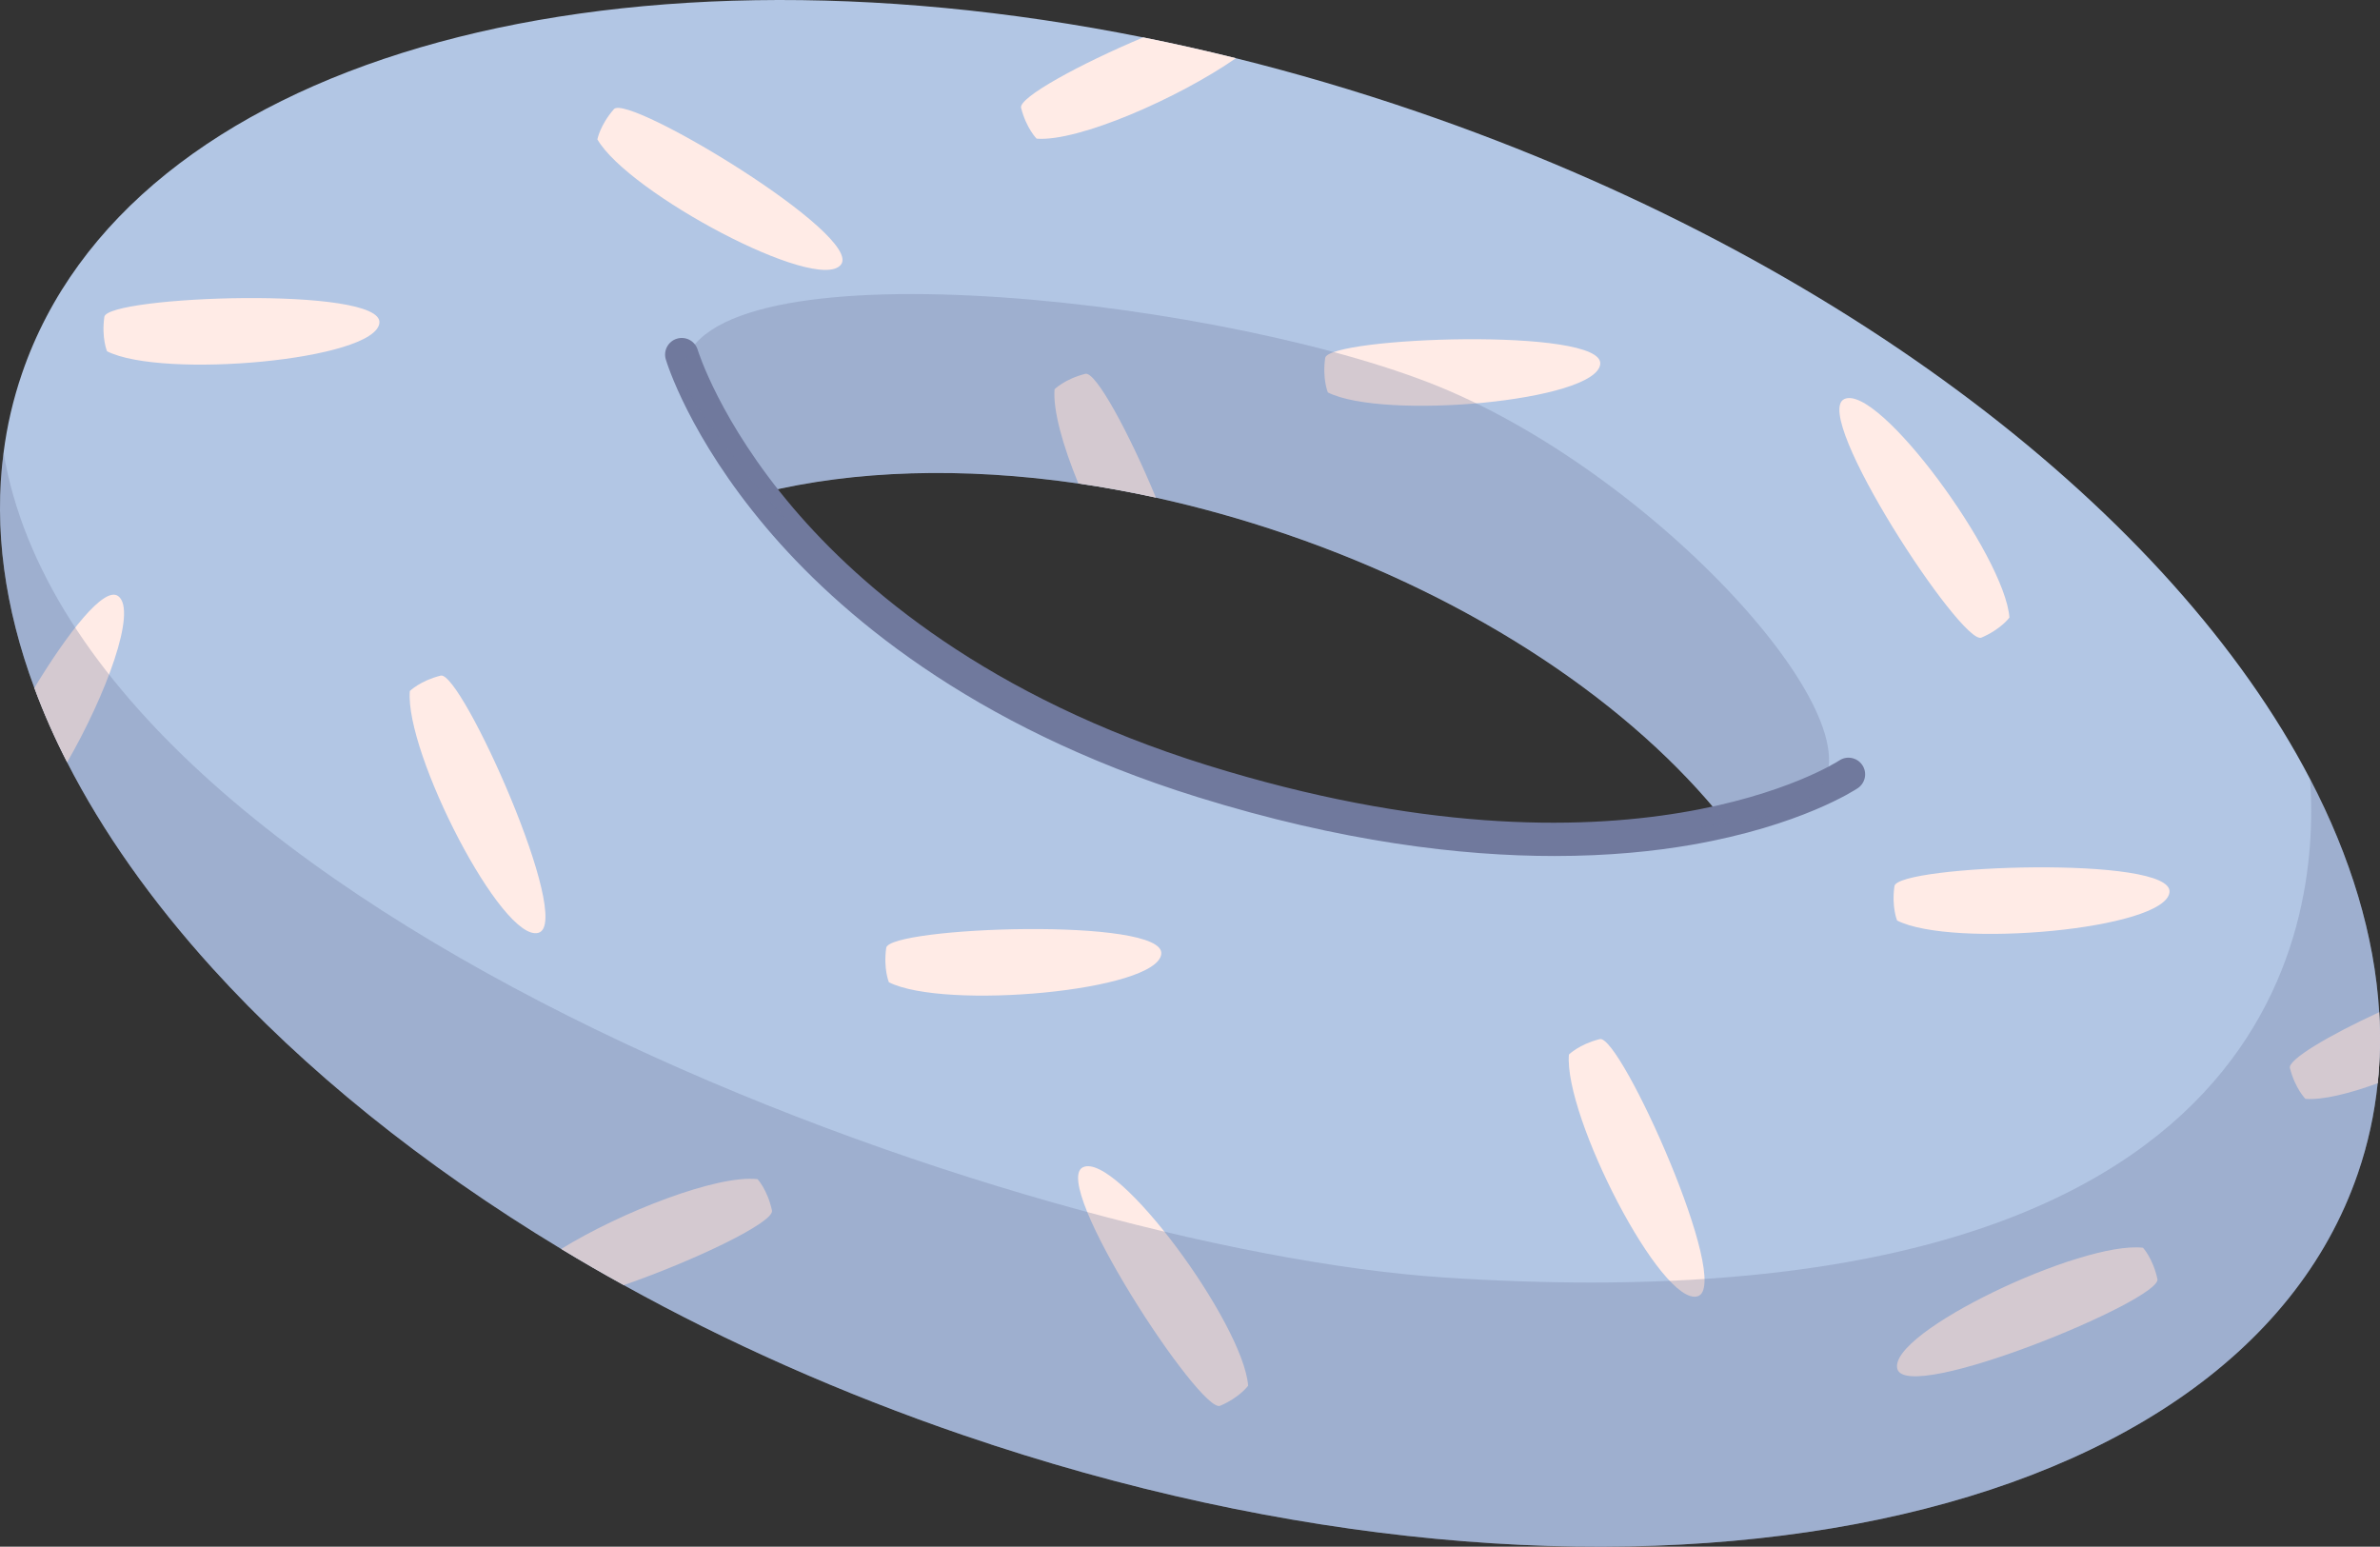 <svg id="_лой_2" xmlns="http://www.w3.org/2000/svg" width="1080" height="701.86" viewBox="0 0 1080 701.86"><rect x="0" y="0" width="1080" height="701.86" fill="#333333" stroke="none"/><g id="Tourism23_573921992"><g id="Tourism23_573921992-2"><path d="M1079.63 459.3c-2.07-34.67-12.89-70.37-31.37-105.82-62.31-119.6-211.67-236.56-405.46-302.89-27.47-9.41-54.85-17.44-81.95-24.17-14.12-3.5-28.14-6.65-42.06-9.44C273.88-32.13 58.64 27.28 9.97 169.52c-4.02 11.73-6.8 23.7-8.35 35.9-4.53 34.49.54 70.52 13.97 106.74 4.14 11.24 9.12 22.52 14.88 33.76 16.14 31.59 38.34 63 65.86 93.38 41.59 45.9 95.28 89.39 158.35 127.46 9.26 5.62 18.73 11.11 28.38 16.41h.02c47.09 26.12 98.75 49.15 154.09 68.1 292.74 100.21 576.06 46.96 632.83-118.93 4.56-13.3 7.51-26.93 8.94-40.78 1.11-10.62 1.33-21.39.67-32.25zm-309.88-83.6c-57.73 11.24-129.4 6.95-203.3-15.1-.39-.12-.79-.22-1.18-.34-6.55-1.97-13.13-4.09-19.71-6.33-79.17-27.1-144.85-69.58-187.35-116.59-4.16-4.58-8.08-9.19-11.78-13.85 41.1-10.08 90.33-11.73 142.91-4.09 11.58 1.68 23.31 3.82 35.18 6.41h.02c19.49 4.29 39.3 9.81 59.18 16.61 86.75 29.69 157.3 77.86 198.91 130.19.1.07.15.17.22.25-4.24 1.03-8.6 2-13.01 2.86h-.1z" fill="#b2c6e4"/><path d="M705.41 388.44c-42.46.0-96.66-6.43-161.95-26.73-103.59-32.21-163.56-84.19-195.63-122.12-35.06-41.46-45.29-75.12-45.71-76.53-1.19-4 1.1-8.21 5.1-9.39 4.01-1.18 8.21 1.1 9.39 5.1.09.31 10.03 32.59 43.34 71.75 30.76 36.16 88.35 85.77 188 116.76 191.5 59.55 285.71-1.54 286.64-2.17 3.47-2.33 8.16-1.4 10.49 2.06 2.33 3.47 1.4 8.16-2.06 10.49-1.03.69-25.89 17.1-75.54 25.72-16.62 2.89-37.36 5.06-62.07 5.06z" fill="#70799d"/><path d="M185.98 313.58s4.67-4.67 14.01-7c9.34-2.33 60.69 112.04 44.35 116.71-16.34 4.67-60.69-81.7-58.36-109.71z" fill="#ffebe6"/><path d="M711.95 478.53s4.67-4.67 14.01-7c9.34-2.33 60.69 112.04 44.35 116.71-16.34 4.67-60.69-81.7-58.36-109.71z" fill="#ffebe6"/><path d="M524.51 225.79c-11.88-2.59-23.6-4.73-35.18-6.41-7.02-17.07-11.58-33.26-10.79-42.75.0.0 4.66-4.66 13.99-7 4.68-1.18 19.98 27.1 31.98 56.15z" fill="#ffebe6"/><path d="M350.31 549.3c1.13 5.27-34.72 22.57-67.22 33.85.0.02-.02.0-.02.0-9.66-5.3-19.12-10.79-28.38-16.41 26.98-16.68 70.81-33.76 89.07-31.66.0.0 4.51 4.8 6.55 14.22z" fill="#ffebe6"/><path d="M972.44 566.2s4.52 4.81 6.56 14.22c2.04 9.41-113.88 57.17-118.04 40.69s83.55-58.11 111.47-54.91z" fill="#ffebe6"/><path d="M403.37 445.73s-2.57-6.08-1.22-15.61c1.35-9.53 126.64-14.12 124.82 2.77-1.82 16.9-98.52 25.53-123.6 12.84z" fill="#ffebe6"/><path d="M602.56 178.07s-2.57-6.08-1.22-15.61c1.35-9.53 126.64-14.12 124.82 2.77-1.82 16.9-98.52 25.53-123.6 12.84z" fill="#ffebe6"/><path d="M860.88 417.72s-2.57-6.08-1.22-15.61c1.35-9.53 126.64-14.12 124.82 2.77-1.82 16.9-98.52 25.53-123.6 12.84z" fill="#ffebe6"/><path d="M560.85 26.41c-26.07 18.11-71.53 38.02-90.45 36.51.0.0-4.68-4.66-7.05-13.99-1.18-4.66 26.66-19.88 55.44-31.96 13.92 2.78 27.94 5.94 42.06 9.44z" fill="#ffebe6"/><path d="M1078.96 491.55c-13.23 4.83-25.16 7.69-32.79 7.1.0.0-4.68-4.66-7.05-13.99-.96-3.82 17.76-14.86 40.51-25.35.67 10.87.44 21.63-.67 32.25z" fill="#ffebe6"/><path d="M566.39 628.8s-3.87 5.35-12.73 9.12c-8.85 3.78-77.6-101.07-62.21-108.25 15.4-7.19 72.82 71.1 74.93 99.13z" fill="#ffebe6"/><path d="M911.85 280.22s-3.87 5.35-12.73 9.12c-8.85 3.78-77.6-101.07-62.21-108.25 15.4-7.19 72.82 71.1 74.93 99.13z" fill="#ffebe6"/><path d="M48.57 159.4s-2.57-6.08-1.22-15.61c1.35-9.53 126.64-14.12 124.82 2.77-1.82 16.9-98.52 25.53-123.6 12.84z" fill="#ffebe6"/><path d="M271.08 63.26s1.18-6.5 7.52-13.74c6.34-7.24 113.72 57.48 102.96 70.63s-96.43-32.55-110.47-56.89z" fill="#ffebe6"/><path d="M30.47 345.91c-5.77-11.24-10.74-22.52-14.88-33.76 15.1-24.89 31.74-46.42 38.09-41.62 8.67 6.58-5.57 44.79-23.21 75.37z" fill="#ffebe6"/><path d="M1078.96 491.55c-1.43 13.85-4.39 27.47-8.94 40.78-56.77 165.89-340.09 219.14-632.83 118.93-55.34-18.95-107.01-41.98-154.09-68.1h-.02c-9.66-5.3-19.12-10.79-28.38-16.41-63.08-38.07-116.76-81.56-158.35-127.46-27.52-30.38-49.72-61.79-65.86-93.38-5.77-11.24-10.74-22.52-14.88-33.76C2.16 275.93-2.91 239.91 1.62 205.42c35.85 211.72 463.21 361.7 653.52 374.27 377.49 24.91 397.89-159.41 393.12-226.21 18.48 35.46 29.3 71.16 31.37 105.82.67 10.87.44 21.63-.67 32.25z" fill="#70799d" opacity=".3"/><path d="M823.21 360.27c-11.6 9.29-31.71 13.67-53.37 15.42 4.41-.86 8.77-1.82 13.01-2.86-.07-.07-.12-.17-.22-.25-41.61-52.33-112.16-100.5-198.91-130.19-19.88-6.8-39.69-12.32-59.18-16.61h-.02c-11.88-2.59-23.6-4.73-35.18-6.41-52.58-7.64-101.81-5.99-142.91 4.09 3.7 4.66 7.61 9.26 11.78 13.85l-1.82-.76s-46.69-56.03-46.69-65.37c0-62.29 235.77-37.35 338.47 2.34 102.72 39.67 210.07 158.72 175.06 186.74z" fill="#70799d" opacity=".3"/></g></g></svg>